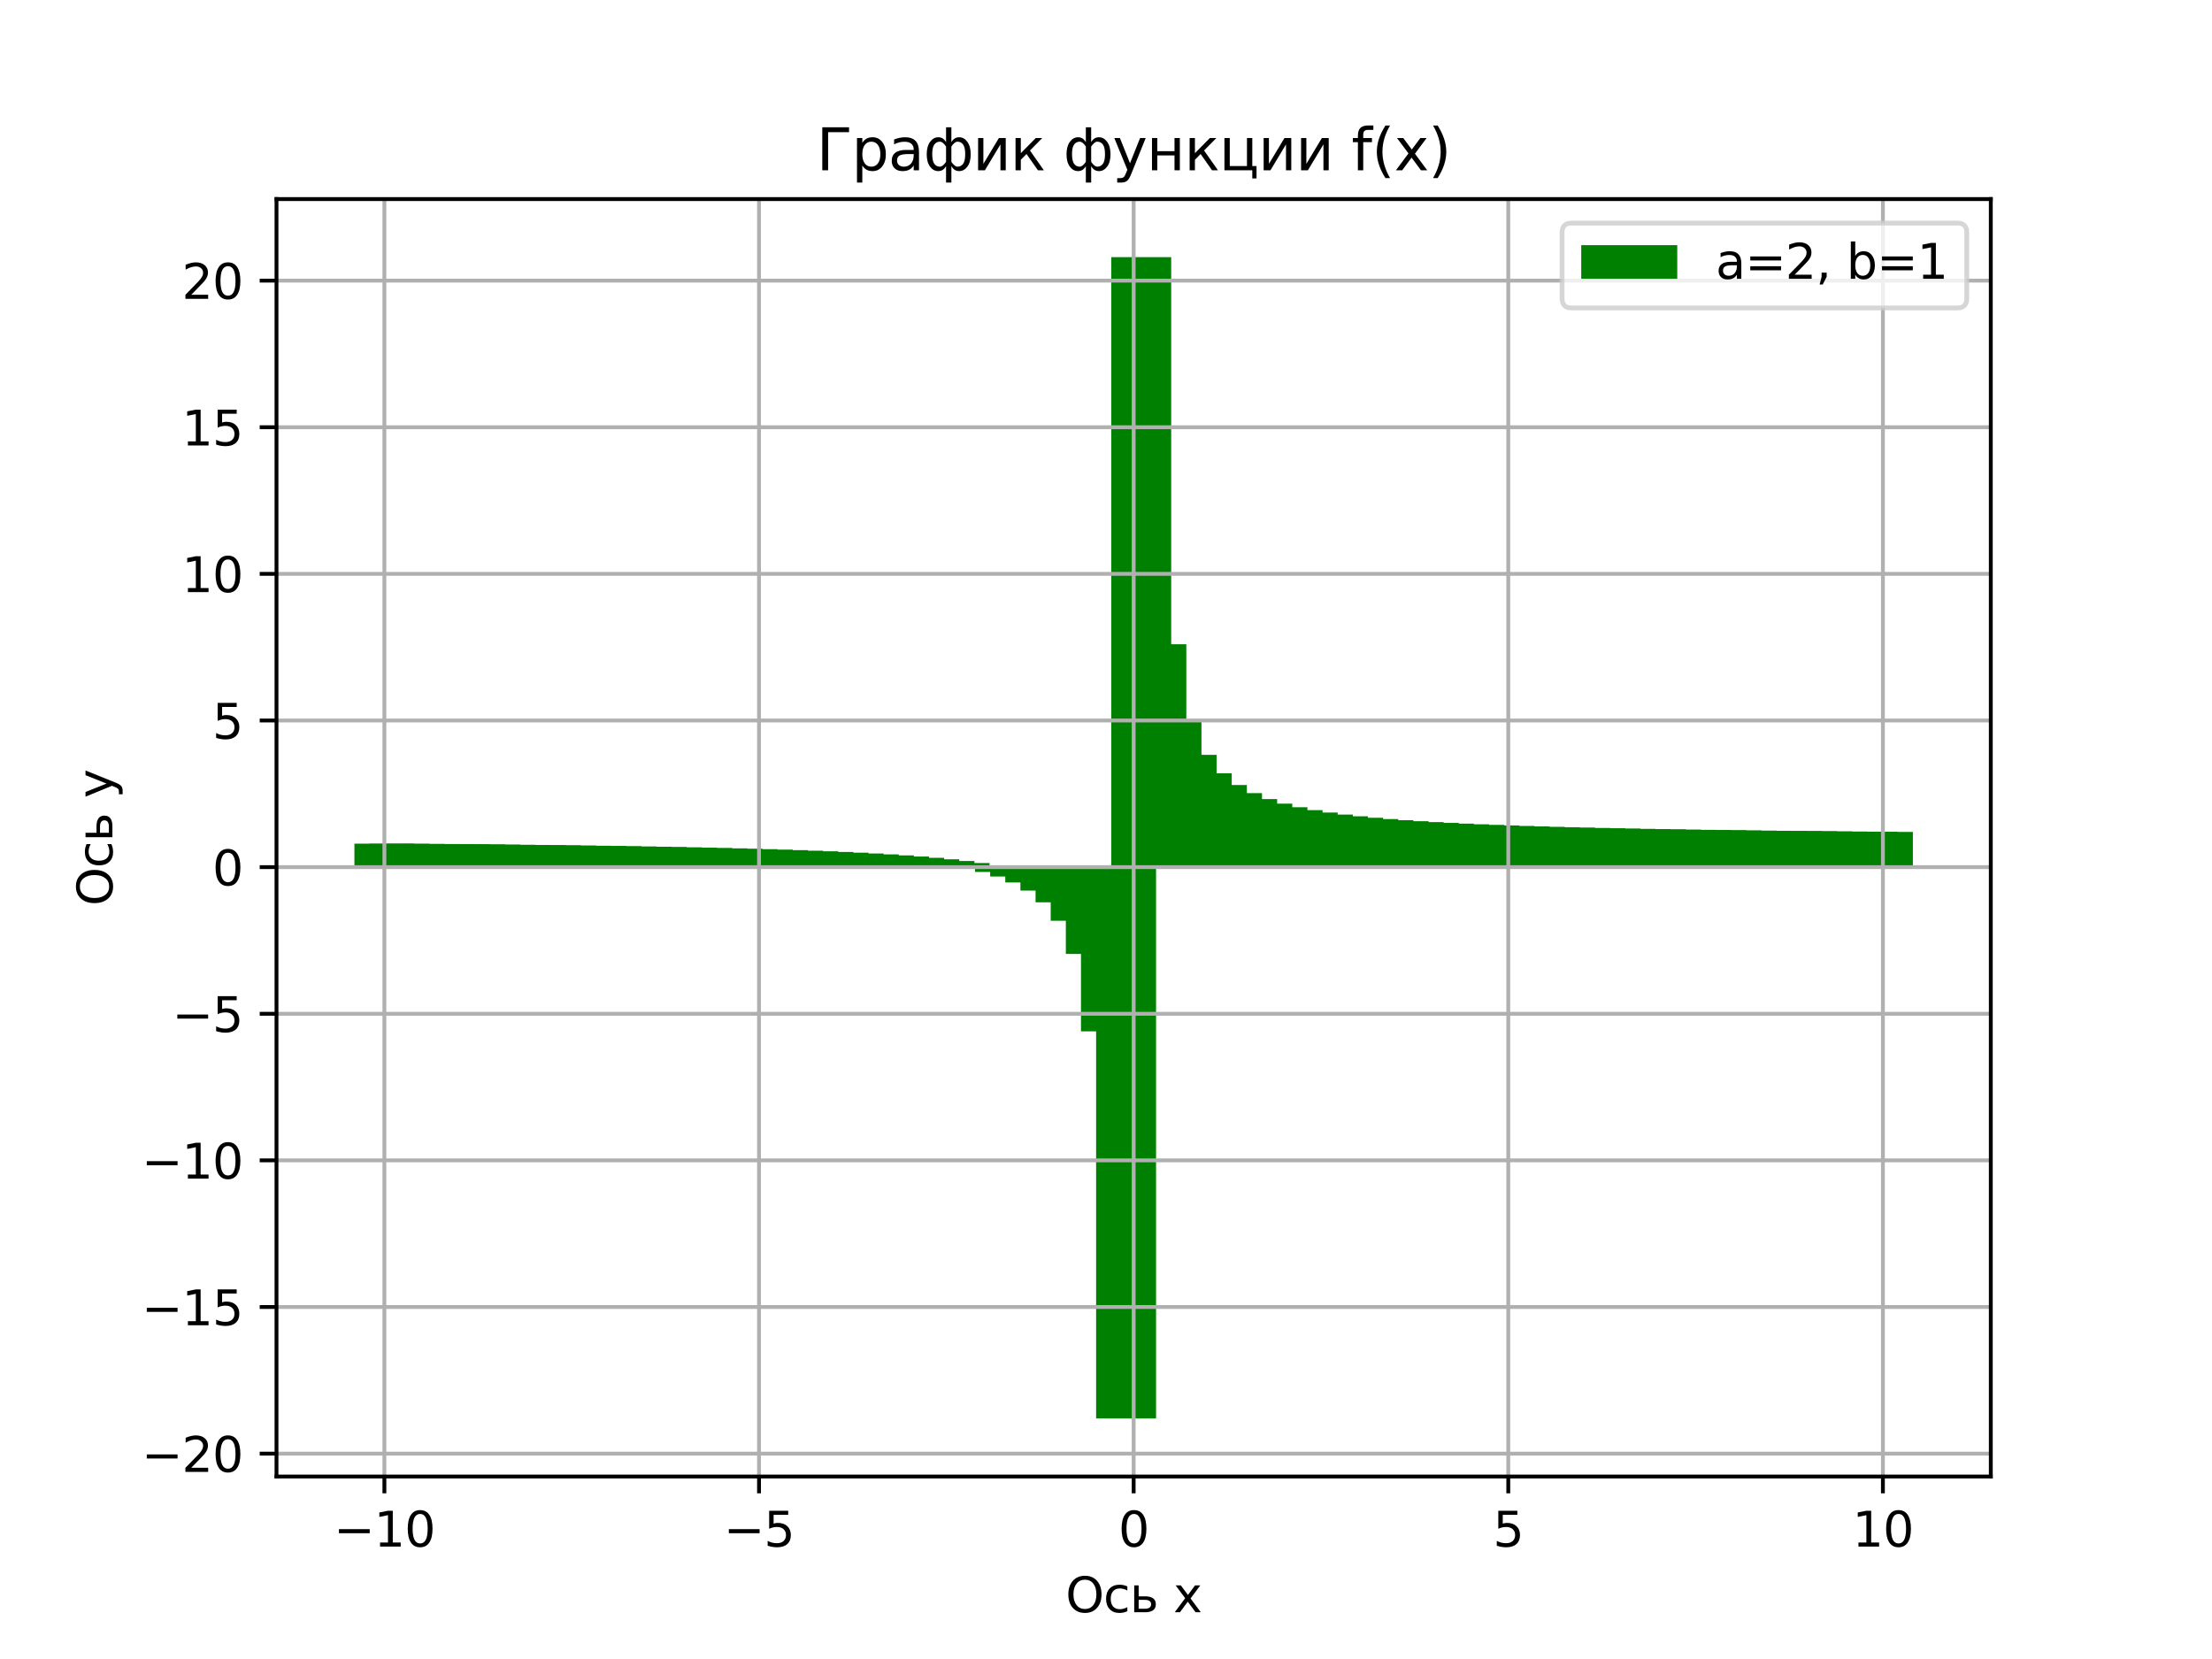 <?xml version="1.0" encoding="utf-8" standalone="no"?>
<!DOCTYPE svg PUBLIC "-//W3C//DTD SVG 1.1//EN"
  "http://www.w3.org/Graphics/SVG/1.1/DTD/svg11.dtd">
<svg xmlns:xlink="http://www.w3.org/1999/xlink" width="460.8pt" height="345.6pt" viewBox="0 0 460.8 345.6" xmlns="http://www.w3.org/2000/svg" version="1.1">
 <defs>
  <style type="text/css">*{stroke-linejoin: round; stroke-linecap: butt}</style>
 </defs>
 <g id="figure_1">
  <g id="patch_1">
   <path d="M 0 345.6 
L 460.8 345.6 
L 460.8 0 
L 0 0 
z
" style="fill: #ffffff"/>
  </g>
  <g id="axes_1">
   <g id="patch_2">
    <path d="M 57.6 307.584 
L 414.72 307.584 
L 414.72 41.472 
L 57.6 41.472 
z
" style="fill: #ffffff"/>
   </g>
   <g id="patch_3">
    <path d="M 73.833 180.637 
L 86.319 180.637 
L 86.319 175.75 
L 73.833 175.75 
z
" clip-path="url(#p9de18965fd)" style="fill: #008000"/>
   </g>
   <g id="patch_4">
    <path d="M 76.986 180.637 
L 89.473 180.637 
L 89.473 175.775 
L 76.986 175.775 
z
" clip-path="url(#p9de18965fd)" style="fill: #008000"/>
   </g>
   <g id="patch_5">
    <path d="M 80.139 180.637 
L 92.626 180.637 
L 92.626 175.801 
L 80.139 175.801 
z
" clip-path="url(#p9de18965fd)" style="fill: #008000"/>
   </g>
   <g id="patch_6">
    <path d="M 83.292 180.637 
L 95.779 180.637 
L 95.779 175.829 
L 83.292 175.829 
z
" clip-path="url(#p9de18965fd)" style="fill: #008000"/>
   </g>
   <g id="patch_7">
    <path d="M 86.446 180.637 
L 98.932 180.637 
L 98.932 175.857 
L 86.446 175.857 
z
" clip-path="url(#p9de18965fd)" style="fill: #008000"/>
   </g>
   <g id="patch_8">
    <path d="M 89.599 180.637 
L 102.085 180.637 
L 102.085 175.887 
L 89.599 175.887 
z
" clip-path="url(#p9de18965fd)" style="fill: #008000"/>
   </g>
   <g id="patch_9">
    <path d="M 92.752 180.637 
L 105.239 180.637 
L 105.239 175.918 
L 92.752 175.918 
z
" clip-path="url(#p9de18965fd)" style="fill: #008000"/>
   </g>
   <g id="patch_10">
    <path d="M 95.905 180.637 
L 108.392 180.637 
L 108.392 175.951 
L 95.905 175.951 
z
" clip-path="url(#p9de18965fd)" style="fill: #008000"/>
   </g>
   <g id="patch_11">
    <path d="M 99.058 180.637 
L 111.545 180.637 
L 111.545 175.985 
L 99.058 175.985 
z
" clip-path="url(#p9de18965fd)" style="fill: #008000"/>
   </g>
   <g id="patch_12">
    <path d="M 102.212 180.637 
L 114.698 180.637 
L 114.698 176.021 
L 102.212 176.021 
z
" clip-path="url(#p9de18965fd)" style="fill: #008000"/>
   </g>
   <g id="patch_13">
    <path d="M 105.365 180.637 
L 117.852 180.637 
L 117.852 176.059 
L 105.365 176.059 
z
" clip-path="url(#p9de18965fd)" style="fill: #008000"/>
   </g>
   <g id="patch_14">
    <path d="M 108.518 180.637 
L 121.005 180.637 
L 121.005 176.099 
L 108.518 176.099 
z
" clip-path="url(#p9de18965fd)" style="fill: #008000"/>
   </g>
   <g id="patch_15">
    <path d="M 111.671 180.637 
L 124.158 180.637 
L 124.158 176.141 
L 111.671 176.141 
z
" clip-path="url(#p9de18965fd)" style="fill: #008000"/>
   </g>
   <g id="patch_16">
    <path d="M 114.824 180.637 
L 127.311 180.637 
L 127.311 176.185 
L 114.824 176.185 
z
" clip-path="url(#p9de18965fd)" style="fill: #008000"/>
   </g>
   <g id="patch_17">
    <path d="M 117.978 180.637 
L 130.464 180.637 
L 130.464 176.232 
L 117.978 176.232 
z
" clip-path="url(#p9de18965fd)" style="fill: #008000"/>
   </g>
   <g id="patch_18">
    <path d="M 121.131 180.637 
L 133.618 180.637 
L 133.618 176.281 
L 121.131 176.281 
z
" clip-path="url(#p9de18965fd)" style="fill: #008000"/>
   </g>
   <g id="patch_19">
    <path d="M 124.284 180.637 
L 136.771 180.637 
L 136.771 176.333 
L 124.284 176.333 
z
" clip-path="url(#p9de18965fd)" style="fill: #008000"/>
   </g>
   <g id="patch_20">
    <path d="M 127.437 180.637 
L 139.924 180.637 
L 139.924 176.389 
L 127.437 176.389 
z
" clip-path="url(#p9de18965fd)" style="fill: #008000"/>
   </g>
   <g id="patch_21">
    <path d="M 130.591 180.637 
L 143.077 180.637 
L 143.077 176.448 
L 130.591 176.448 
z
" clip-path="url(#p9de18965fd)" style="fill: #008000"/>
   </g>
   <g id="patch_22">
    <path d="M 133.744 180.637 
L 146.23 180.637 
L 146.23 176.511 
L 133.744 176.511 
z
" clip-path="url(#p9de18965fd)" style="fill: #008000"/>
   </g>
   <g id="patch_23">
    <path d="M 136.897 180.637 
L 149.384 180.637 
L 149.384 176.578 
L 136.897 176.578 
z
" clip-path="url(#p9de18965fd)" style="fill: #008000"/>
   </g>
   <g id="patch_24">
    <path d="M 140.05 180.637 
L 152.537 180.637 
L 152.537 176.65 
L 140.05 176.65 
z
" clip-path="url(#p9de18965fd)" style="fill: #008000"/>
   </g>
   <g id="patch_25">
    <path d="M 143.203 180.637 
L 155.69 180.637 
L 155.69 176.727 
L 143.203 176.727 
z
" clip-path="url(#p9de18965fd)" style="fill: #008000"/>
   </g>
   <g id="patch_26">
    <path d="M 146.357 180.637 
L 158.843 180.637 
L 158.843 176.81 
L 146.357 176.81 
z
" clip-path="url(#p9de18965fd)" style="fill: #008000"/>
   </g>
   <g id="patch_27">
    <path d="M 149.51 180.637 
L 161.996 180.637 
L 161.996 176.9 
L 149.51 176.9 
z
" clip-path="url(#p9de18965fd)" style="fill: #008000"/>
   </g>
   <g id="patch_28">
    <path d="M 152.663 180.637 
L 165.15 180.637 
L 165.15 176.997 
L 152.663 176.997 
z
" clip-path="url(#p9de18965fd)" style="fill: #008000"/>
   </g>
   <g id="patch_29">
    <path d="M 155.816 180.637 
L 168.303 180.637 
L 168.303 177.102 
L 155.816 177.102 
z
" clip-path="url(#p9de18965fd)" style="fill: #008000"/>
   </g>
   <g id="patch_30">
    <path d="M 158.969 180.637 
L 171.456 180.637 
L 171.456 177.216 
L 158.969 177.216 
z
" clip-path="url(#p9de18965fd)" style="fill: #008000"/>
   </g>
   <g id="patch_31">
    <path d="M 162.123 180.637 
L 174.609 180.637 
L 174.609 177.341 
L 162.123 177.341 
z
" clip-path="url(#p9de18965fd)" style="fill: #008000"/>
   </g>
   <g id="patch_32">
    <path d="M 165.276 180.637 
L 177.763 180.637 
L 177.763 177.478 
L 165.276 177.478 
z
" clip-path="url(#p9de18965fd)" style="fill: #008000"/>
   </g>
   <g id="patch_33">
    <path d="M 168.429 180.637 
L 180.916 180.637 
L 180.916 177.63 
L 168.429 177.63 
z
" clip-path="url(#p9de18965fd)" style="fill: #008000"/>
   </g>
   <g id="patch_34">
    <path d="M 171.582 180.637 
L 184.069 180.637 
L 184.069 177.797 
L 171.582 177.797 
z
" clip-path="url(#p9de18965fd)" style="fill: #008000"/>
   </g>
   <g id="patch_35">
    <path d="M 174.735 180.637 
L 187.222 180.637 
L 187.222 177.984 
L 174.735 177.984 
z
" clip-path="url(#p9de18965fd)" style="fill: #008000"/>
   </g>
   <g id="patch_36">
    <path d="M 177.889 180.637 
L 190.375 180.637 
L 190.375 178.193 
L 177.889 178.193 
z
" clip-path="url(#p9de18965fd)" style="fill: #008000"/>
   </g>
   <g id="patch_37">
    <path d="M 181.042 180.637 
L 193.529 180.637 
L 193.529 178.43 
L 181.042 178.43 
z
" clip-path="url(#p9de18965fd)" style="fill: #008000"/>
   </g>
   <g id="patch_38">
    <path d="M 184.195 180.637 
L 196.682 180.637 
L 196.682 178.699 
L 184.195 178.699 
z
" clip-path="url(#p9de18965fd)" style="fill: #008000"/>
   </g>
   <g id="patch_39">
    <path d="M 187.348 180.637 
L 199.835 180.637 
L 199.835 179.008 
L 187.348 179.008 
z
" clip-path="url(#p9de18965fd)" style="fill: #008000"/>
   </g>
   <g id="patch_40">
    <path d="M 190.502 180.637 
L 202.988 180.637 
L 202.988 179.366 
L 190.502 179.366 
z
" clip-path="url(#p9de18965fd)" style="fill: #008000"/>
   </g>
   <g id="patch_41">
    <path d="M 193.655 180.637 
L 206.141 180.637 
L 206.141 179.787 
L 193.655 179.787 
z
" clip-path="url(#p9de18965fd)" style="fill: #008000"/>
   </g>
   <g id="patch_42">
    <path d="M 196.808 180.637 
L 209.295 180.637 
L 209.295 180.288 
L 196.808 180.288 
z
" clip-path="url(#p9de18965fd)" style="fill: #008000"/>
   </g>
   <g id="patch_43">
    <path d="M 199.961 180.637 
L 212.448 180.637 
L 212.448 180.894 
L 199.961 180.894 
z
" clip-path="url(#p9de18965fd)" style="fill: #008000"/>
   </g>
   <g id="patch_44">
    <path d="M 203.114 180.637 
L 215.601 180.637 
L 215.601 181.643 
L 203.114 181.643 
z
" clip-path="url(#p9de18965fd)" style="fill: #008000"/>
   </g>
   <g id="patch_45">
    <path d="M 206.268 180.637 
L 218.754 180.637 
L 218.754 182.592 
L 206.268 182.592 
z
" clip-path="url(#p9de18965fd)" style="fill: #008000"/>
   </g>
   <g id="patch_46">
    <path d="M 209.421 180.637 
L 221.907 180.637 
L 221.907 183.833 
L 209.421 183.833 
z
" clip-path="url(#p9de18965fd)" style="fill: #008000"/>
   </g>
   <g id="patch_47">
    <path d="M 212.574 180.637 
L 225.061 180.637 
L 225.061 185.524 
L 212.574 185.524 
z
" clip-path="url(#p9de18965fd)" style="fill: #008000"/>
   </g>
   <g id="patch_48">
    <path d="M 215.727 180.637 
L 228.214 180.637 
L 228.214 187.968 
L 215.727 187.968 
z
" clip-path="url(#p9de18965fd)" style="fill: #008000"/>
   </g>
   <g id="patch_49">
    <path d="M 218.88 180.637 
L 231.367 180.637 
L 231.367 191.808 
L 218.88 191.808 
z
" clip-path="url(#p9de18965fd)" style="fill: #008000"/>
   </g>
   <g id="patch_50">
    <path d="M 222.034 180.637 
L 234.52 180.637 
L 234.52 198.72 
L 222.034 198.72 
z
" clip-path="url(#p9de18965fd)" style="fill: #008000"/>
   </g>
   <g id="patch_51">
    <path d="M 225.187 180.637 
L 237.674 180.637 
L 237.674 214.848 
L 225.187 214.848 
z
" clip-path="url(#p9de18965fd)" style="fill: #008000"/>
   </g>
   <g id="patch_52">
    <path d="M 228.34 180.637 
L 240.827 180.637 
L 240.827 295.488 
L 228.34 295.488 
z
" clip-path="url(#p9de18965fd)" style="fill: #008000"/>
   </g>
   <g id="patch_53">
    <path d="M 231.493 180.637 
L 243.98 180.637 
L 243.98 53.568 
L 231.493 53.568 
z
" clip-path="url(#p9de18965fd)" style="fill: #008000"/>
   </g>
   <g id="patch_54">
    <path d="M 234.646 180.637 
L 247.133 180.637 
L 247.133 134.208 
L 234.646 134.208 
z
" clip-path="url(#p9de18965fd)" style="fill: #008000"/>
   </g>
   <g id="patch_55">
    <path d="M 237.8 180.637 
L 250.286 180.637 
L 250.286 150.336 
L 237.8 150.336 
z
" clip-path="url(#p9de18965fd)" style="fill: #008000"/>
   </g>
   <g id="patch_56">
    <path d="M 240.953 180.637 
L 253.44 180.637 
L 253.44 157.248 
L 240.953 157.248 
z
" clip-path="url(#p9de18965fd)" style="fill: #008000"/>
   </g>
   <g id="patch_57">
    <path d="M 244.106 180.637 
L 256.593 180.637 
L 256.593 161.088 
L 244.106 161.088 
z
" clip-path="url(#p9de18965fd)" style="fill: #008000"/>
   </g>
   <g id="patch_58">
    <path d="M 247.259 180.637 
L 259.746 180.637 
L 259.746 163.532 
L 247.259 163.532 
z
" clip-path="url(#p9de18965fd)" style="fill: #008000"/>
   </g>
   <g id="patch_59">
    <path d="M 250.413 180.637 
L 262.899 180.637 
L 262.899 165.223 
L 250.413 165.223 
z
" clip-path="url(#p9de18965fd)" style="fill: #008000"/>
   </g>
   <g id="patch_60">
    <path d="M 253.566 180.637 
L 266.052 180.637 
L 266.052 166.464 
L 253.566 166.464 
z
" clip-path="url(#p9de18965fd)" style="fill: #008000"/>
   </g>
   <g id="patch_61">
    <path d="M 256.719 180.637 
L 269.206 180.637 
L 269.206 167.413 
L 256.719 167.413 
z
" clip-path="url(#p9de18965fd)" style="fill: #008000"/>
   </g>
   <g id="patch_62">
    <path d="M 259.872 180.637 
L 272.359 180.637 
L 272.359 168.162 
L 259.872 168.162 
z
" clip-path="url(#p9de18965fd)" style="fill: #008000"/>
   </g>
   <g id="patch_63">
    <path d="M 263.025 180.637 
L 275.512 180.637 
L 275.512 168.768 
L 263.025 168.768 
z
" clip-path="url(#p9de18965fd)" style="fill: #008000"/>
   </g>
   <g id="patch_64">
    <path d="M 266.179 180.637 
L 278.665 180.637 
L 278.665 169.269 
L 266.179 169.269 
z
" clip-path="url(#p9de18965fd)" style="fill: #008000"/>
   </g>
   <g id="patch_65">
    <path d="M 269.332 180.637 
L 281.818 180.637 
L 281.818 169.69 
L 269.332 169.69 
z
" clip-path="url(#p9de18965fd)" style="fill: #008000"/>
   </g>
   <g id="patch_66">
    <path d="M 272.485 180.637 
L 284.972 180.637 
L 284.972 170.048 
L 272.485 170.048 
z
" clip-path="url(#p9de18965fd)" style="fill: #008000"/>
   </g>
   <g id="patch_67">
    <path d="M 275.638 180.637 
L 288.125 180.637 
L 288.125 170.357 
L 275.638 170.357 
z
" clip-path="url(#p9de18965fd)" style="fill: #008000"/>
   </g>
   <g id="patch_68">
    <path d="M 278.791 180.637 
L 291.278 180.637 
L 291.278 170.626 
L 278.791 170.626 
z
" clip-path="url(#p9de18965fd)" style="fill: #008000"/>
   </g>
   <g id="patch_69">
    <path d="M 281.945 180.637 
L 294.431 180.637 
L 294.431 170.863 
L 281.945 170.863 
z
" clip-path="url(#p9de18965fd)" style="fill: #008000"/>
   </g>
   <g id="patch_70">
    <path d="M 285.098 180.637 
L 297.585 180.637 
L 297.585 171.072 
L 285.098 171.072 
z
" clip-path="url(#p9de18965fd)" style="fill: #008000"/>
   </g>
   <g id="patch_71">
    <path d="M 288.251 180.637 
L 300.738 180.637 
L 300.738 171.259 
L 288.251 171.259 
z
" clip-path="url(#p9de18965fd)" style="fill: #008000"/>
   </g>
   <g id="patch_72">
    <path d="M 291.404 180.637 
L 303.891 180.637 
L 303.891 171.426 
L 291.404 171.426 
z
" clip-path="url(#p9de18965fd)" style="fill: #008000"/>
   </g>
   <g id="patch_73">
    <path d="M 294.557 180.637 
L 307.044 180.637 
L 307.044 171.578 
L 294.557 171.578 
z
" clip-path="url(#p9de18965fd)" style="fill: #008000"/>
   </g>
   <g id="patch_74">
    <path d="M 297.711 180.637 
L 310.197 180.637 
L 310.197 171.715 
L 297.711 171.715 
z
" clip-path="url(#p9de18965fd)" style="fill: #008000"/>
   </g>
   <g id="patch_75">
    <path d="M 300.864 180.637 
L 313.351 180.637 
L 313.351 171.84 
L 300.864 171.84 
z
" clip-path="url(#p9de18965fd)" style="fill: #008000"/>
   </g>
   <g id="patch_76">
    <path d="M 304.017 180.637 
L 316.504 180.637 
L 316.504 171.954 
L 304.017 171.954 
z
" clip-path="url(#p9de18965fd)" style="fill: #008000"/>
   </g>
   <g id="patch_77">
    <path d="M 307.17 180.637 
L 319.657 180.637 
L 319.657 172.059 
L 307.17 172.059 
z
" clip-path="url(#p9de18965fd)" style="fill: #008000"/>
   </g>
   <g id="patch_78">
    <path d="M 310.324 180.637 
L 322.81 180.637 
L 322.81 172.156 
L 310.324 172.156 
z
" clip-path="url(#p9de18965fd)" style="fill: #008000"/>
   </g>
   <g id="patch_79">
    <path d="M 313.477 180.637 
L 325.963 180.637 
L 325.963 172.246 
L 313.477 172.246 
z
" clip-path="url(#p9de18965fd)" style="fill: #008000"/>
   </g>
   <g id="patch_80">
    <path d="M 316.63 180.637 
L 329.117 180.637 
L 329.117 172.329 
L 316.63 172.329 
z
" clip-path="url(#p9de18965fd)" style="fill: #008000"/>
   </g>
   <g id="patch_81">
    <path d="M 319.783 180.637 
L 332.27 180.637 
L 332.27 172.406 
L 319.783 172.406 
z
" clip-path="url(#p9de18965fd)" style="fill: #008000"/>
   </g>
   <g id="patch_82">
    <path d="M 322.936 180.637 
L 335.423 180.637 
L 335.423 172.478 
L 322.936 172.478 
z
" clip-path="url(#p9de18965fd)" style="fill: #008000"/>
   </g>
   <g id="patch_83">
    <path d="M 326.09 180.637 
L 338.576 180.637 
L 338.576 172.545 
L 326.09 172.545 
z
" clip-path="url(#p9de18965fd)" style="fill: #008000"/>
   </g>
   <g id="patch_84">
    <path d="M 329.243 180.637 
L 341.729 180.637 
L 341.729 172.608 
L 329.243 172.608 
z
" clip-path="url(#p9de18965fd)" style="fill: #008000"/>
   </g>
   <g id="patch_85">
    <path d="M 332.396 180.637 
L 344.883 180.637 
L 344.883 172.667 
L 332.396 172.667 
z
" clip-path="url(#p9de18965fd)" style="fill: #008000"/>
   </g>
   <g id="patch_86">
    <path d="M 335.549 180.637 
L 348.036 180.637 
L 348.036 172.723 
L 335.549 172.723 
z
" clip-path="url(#p9de18965fd)" style="fill: #008000"/>
   </g>
   <g id="patch_87">
    <path d="M 338.702 180.637 
L 351.189 180.637 
L 351.189 172.775 
L 338.702 172.775 
z
" clip-path="url(#p9de18965fd)" style="fill: #008000"/>
   </g>
   <g id="patch_88">
    <path d="M 341.856 180.637 
L 354.342 180.637 
L 354.342 172.824 
L 341.856 172.824 
z
" clip-path="url(#p9de18965fd)" style="fill: #008000"/>
   </g>
   <g id="patch_89">
    <path d="M 345.009 180.637 
L 357.496 180.637 
L 357.496 172.871 
L 345.009 172.871 
z
" clip-path="url(#p9de18965fd)" style="fill: #008000"/>
   </g>
   <g id="patch_90">
    <path d="M 348.162 180.637 
L 360.649 180.637 
L 360.649 172.915 
L 348.162 172.915 
z
" clip-path="url(#p9de18965fd)" style="fill: #008000"/>
   </g>
   <g id="patch_91">
    <path d="M 351.315 180.637 
L 363.802 180.637 
L 363.802 172.957 
L 351.315 172.957 
z
" clip-path="url(#p9de18965fd)" style="fill: #008000"/>
   </g>
   <g id="patch_92">
    <path d="M 354.468 180.637 
L 366.955 180.637 
L 366.955 172.997 
L 354.468 172.997 
z
" clip-path="url(#p9de18965fd)" style="fill: #008000"/>
   </g>
   <g id="patch_93">
    <path d="M 357.622 180.637 
L 370.108 180.637 
L 370.108 173.035 
L 357.622 173.035 
z
" clip-path="url(#p9de18965fd)" style="fill: #008000"/>
   </g>
   <g id="patch_94">
    <path d="M 360.775 180.637 
L 373.262 180.637 
L 373.262 173.071 
L 360.775 173.071 
z
" clip-path="url(#p9de18965fd)" style="fill: #008000"/>
   </g>
   <g id="patch_95">
    <path d="M 363.928 180.637 
L 376.415 180.637 
L 376.415 173.105 
L 363.928 173.105 
z
" clip-path="url(#p9de18965fd)" style="fill: #008000"/>
   </g>
   <g id="patch_96">
    <path d="M 367.081 180.637 
L 379.568 180.637 
L 379.568 173.138 
L 367.081 173.138 
z
" clip-path="url(#p9de18965fd)" style="fill: #008000"/>
   </g>
   <g id="patch_97">
    <path d="M 370.235 180.637 
L 382.721 180.637 
L 382.721 173.169 
L 370.235 173.169 
z
" clip-path="url(#p9de18965fd)" style="fill: #008000"/>
   </g>
   <g id="patch_98">
    <path d="M 373.388 180.637 
L 385.874 180.637 
L 385.874 173.199 
L 373.388 173.199 
z
" clip-path="url(#p9de18965fd)" style="fill: #008000"/>
   </g>
   <g id="patch_99">
    <path d="M 376.541 180.637 
L 389.028 180.637 
L 389.028 173.227 
L 376.541 173.227 
z
" clip-path="url(#p9de18965fd)" style="fill: #008000"/>
   </g>
   <g id="patch_100">
    <path d="M 379.694 180.637 
L 392.181 180.637 
L 392.181 173.255 
L 379.694 173.255 
z
" clip-path="url(#p9de18965fd)" style="fill: #008000"/>
   </g>
   <g id="patch_101">
    <path d="M 382.847 180.637 
L 395.334 180.637 
L 395.334 173.281 
L 382.847 173.281 
z
" clip-path="url(#p9de18965fd)" style="fill: #008000"/>
   </g>
   <g id="patch_102">
    <path d="M 386.001 180.637 
L 398.487 180.637 
L 398.487 173.306 
L 386.001 173.306 
z
" clip-path="url(#p9de18965fd)" style="fill: #008000"/>
   </g>
   <g id="matplotlib.axis_1">
    <g id="xtick_1">
     <g id="line2d_1">
      <path d="M 80.076 307.584 
L 80.076 41.472 
" clip-path="url(#p9de18965fd)" style="fill: none; stroke: #b0b0b0; stroke-width: 0.8; stroke-linecap: square"/>
     </g>
     <g id="line2d_2">
      <defs>
       <path id="mbdaf0a5ff8" d="M 0 0 
L 0 3.5 
" style="stroke: #000000; stroke-width: 0.8"/>
      </defs>
      <g>
       <use xlink:href="#mbdaf0a5ff8" x="80.076" y="307.584" style="stroke: #000000; stroke-width: 0.8"/>
      </g>
     </g>
     <g id="text_1">
      <!-- −10 -->
      <g transform="translate(69.524 322.182) scale(0.1 -0.1)">
       <defs>
        <path id="DejaVuSans-2212" d="M 678 2272 
L 4684 2272 
L 4684 1741 
L 678 1741 
L 678 2272 
z
" transform="scale(0.016)"/>
        <path id="DejaVuSans-31" d="M 794 531 
L 1825 531 
L 1825 4091 
L 703 3866 
L 703 4441 
L 1819 4666 
L 2450 4666 
L 2450 531 
L 3481 531 
L 3481 0 
L 794 0 
L 794 531 
z
" transform="scale(0.016)"/>
        <path id="DejaVuSans-30" d="M 2034 4250 
Q 1547 4250 1301 3770 
Q 1056 3291 1056 2328 
Q 1056 1369 1301 889 
Q 1547 409 2034 409 
Q 2525 409 2770 889 
Q 3016 1369 3016 2328 
Q 3016 3291 2770 3770 
Q 2525 4250 2034 4250 
z
M 2034 4750 
Q 2819 4750 3233 4129 
Q 3647 3509 3647 2328 
Q 3647 1150 3233 529 
Q 2819 -91 2034 -91 
Q 1250 -91 836 529 
Q 422 1150 422 2328 
Q 422 3509 836 4129 
Q 1250 4750 2034 4750 
z
" transform="scale(0.016)"/>
       </defs>
       <use xlink:href="#DejaVuSans-2212"/>
       <use xlink:href="#DejaVuSans-31" x="83.789"/>
       <use xlink:href="#DejaVuSans-30" x="147.412"/>
      </g>
     </g>
    </g>
    <g id="xtick_2">
     <g id="line2d_3">
      <path d="M 158.118 307.584 
L 158.118 41.472 
" clip-path="url(#p9de18965fd)" style="fill: none; stroke: #b0b0b0; stroke-width: 0.8; stroke-linecap: square"/>
     </g>
     <g id="line2d_4">
      <g>
       <use xlink:href="#mbdaf0a5ff8" x="158.118" y="307.584" style="stroke: #000000; stroke-width: 0.8"/>
      </g>
     </g>
     <g id="text_2">
      <!-- −5 -->
      <g transform="translate(150.747 322.182) scale(0.1 -0.1)">
       <defs>
        <path id="DejaVuSans-35" d="M 691 4666 
L 3169 4666 
L 3169 4134 
L 1269 4134 
L 1269 2991 
Q 1406 3038 1543 3061 
Q 1681 3084 1819 3084 
Q 2600 3084 3056 2656 
Q 3513 2228 3513 1497 
Q 3513 744 3044 326 
Q 2575 -91 1722 -91 
Q 1428 -91 1123 -41 
Q 819 9 494 109 
L 494 744 
Q 775 591 1075 516 
Q 1375 441 1709 441 
Q 2250 441 2565 725 
Q 2881 1009 2881 1497 
Q 2881 1984 2565 2268 
Q 2250 2553 1709 2553 
Q 1456 2553 1204 2497 
Q 953 2441 691 2322 
L 691 4666 
z
" transform="scale(0.016)"/>
       </defs>
       <use xlink:href="#DejaVuSans-2212"/>
       <use xlink:href="#DejaVuSans-35" x="83.789"/>
      </g>
     </g>
    </g>
    <g id="xtick_3">
     <g id="line2d_5">
      <path d="M 236.16 307.584 
L 236.16 41.472 
" clip-path="url(#p9de18965fd)" style="fill: none; stroke: #b0b0b0; stroke-width: 0.8; stroke-linecap: square"/>
     </g>
     <g id="line2d_6">
      <g>
       <use xlink:href="#mbdaf0a5ff8" x="236.16" y="307.584" style="stroke: #000000; stroke-width: 0.8"/>
      </g>
     </g>
     <g id="text_3">
      <!-- 0 -->
      <g transform="translate(232.979 322.182) scale(0.1 -0.1)">
       <use xlink:href="#DejaVuSans-30"/>
      </g>
     </g>
    </g>
    <g id="xtick_4">
     <g id="line2d_7">
      <path d="M 314.202 307.584 
L 314.202 41.472 
" clip-path="url(#p9de18965fd)" style="fill: none; stroke: #b0b0b0; stroke-width: 0.8; stroke-linecap: square"/>
     </g>
     <g id="line2d_8">
      <g>
       <use xlink:href="#mbdaf0a5ff8" x="314.202" y="307.584" style="stroke: #000000; stroke-width: 0.8"/>
      </g>
     </g>
     <g id="text_4">
      <!-- 5 -->
      <g transform="translate(311.021 322.182) scale(0.1 -0.1)">
       <use xlink:href="#DejaVuSans-35"/>
      </g>
     </g>
    </g>
    <g id="xtick_5">
     <g id="line2d_9">
      <path d="M 392.244 307.584 
L 392.244 41.472 
" clip-path="url(#p9de18965fd)" style="fill: none; stroke: #b0b0b0; stroke-width: 0.8; stroke-linecap: square"/>
     </g>
     <g id="line2d_10">
      <g>
       <use xlink:href="#mbdaf0a5ff8" x="392.244" y="307.584" style="stroke: #000000; stroke-width: 0.8"/>
      </g>
     </g>
     <g id="text_5">
      <!-- 10 -->
      <g transform="translate(385.881 322.182) scale(0.1 -0.1)">
       <use xlink:href="#DejaVuSans-31"/>
       <use xlink:href="#DejaVuSans-30" x="63.623"/>
      </g>
     </g>
    </g>
    <g id="text_6">
     <!-- Ось х -->
     <g transform="translate(221.98 335.861) scale(0.1 -0.1)">
      <defs>
       <path id="DejaVuSans-41e" d="M 2522 4238 
Q 1834 4238 1429 3725 
Q 1025 3213 1025 2328 
Q 1025 1447 1429 934 
Q 1834 422 2522 422 
Q 3209 422 3611 934 
Q 4013 1447 4013 2328 
Q 4013 3213 3611 3725 
Q 3209 4238 2522 4238 
z
M 2522 4750 
Q 3503 4750 4090 4092 
Q 4678 3434 4678 2328 
Q 4678 1225 4090 567 
Q 3503 -91 2522 -91 
Q 1538 -91 948 565 
Q 359 1222 359 2328 
Q 359 3434 948 4092 
Q 1538 4750 2522 4750 
z
" transform="scale(0.016)"/>
       <path id="DejaVuSans-441" d="M 3122 3366 
L 3122 2828 
Q 2878 2963 2633 3030 
Q 2388 3097 2138 3097 
Q 1578 3097 1268 2742 
Q 959 2388 959 1747 
Q 959 1106 1268 751 
Q 1578 397 2138 397 
Q 2388 397 2633 464 
Q 2878 531 3122 666 
L 3122 134 
Q 2881 22 2623 -34 
Q 2366 -91 2075 -91 
Q 1284 -91 818 406 
Q 353 903 353 1747 
Q 353 2603 823 3093 
Q 1294 3584 2113 3584 
Q 2378 3584 2631 3529 
Q 2884 3475 3122 3366 
z
" transform="scale(0.016)"/>
       <path id="DejaVuSans-44c" d="M 2781 1038 
Q 2781 1319 2576 1466 
Q 2372 1613 1978 1613 
L 1159 1613 
L 1159 459 
L 1978 459 
Q 2372 459 2576 607 
Q 2781 756 2781 1038 
z
M 581 3500 
L 1159 3500 
L 1159 2072 
L 2003 2072 
Q 2672 2072 3033 1817 
Q 3394 1563 3394 1038 
Q 3394 513 3033 256 
Q 2672 0 2003 0 
L 581 0 
L 581 3500 
z
" transform="scale(0.016)"/>
       <path id="DejaVuSans-20" transform="scale(0.016)"/>
       <path id="DejaVuSans-445" d="M 3513 3500 
L 2247 1797 
L 3578 0 
L 2900 0 
L 1881 1375 
L 863 0 
L 184 0 
L 1544 1831 
L 300 3500 
L 978 3500 
L 1906 2253 
L 2834 3500 
L 3513 3500 
z
" transform="scale(0.016)"/>
      </defs>
      <use xlink:href="#DejaVuSans-41e"/>
      <use xlink:href="#DejaVuSans-441" x="78.711"/>
      <use xlink:href="#DejaVuSans-44c" x="133.691"/>
      <use xlink:href="#DejaVuSans-20" x="192.627"/>
      <use xlink:href="#DejaVuSans-445" x="224.414"/>
     </g>
    </g>
   </g>
   <g id="matplotlib.axis_2">
    <g id="ytick_1">
     <g id="line2d_11">
      <path d="M 57.6 302.819 
L 414.72 302.819 
" clip-path="url(#p9de18965fd)" style="fill: none; stroke: #b0b0b0; stroke-width: 0.8; stroke-linecap: square"/>
     </g>
     <g id="line2d_12">
      <defs>
       <path id="md3cfd3e1e1" d="M 0 0 
L -3.5 0 
" style="stroke: #000000; stroke-width: 0.8"/>
      </defs>
      <g>
       <use xlink:href="#md3cfd3e1e1" x="57.6" y="302.819" style="stroke: #000000; stroke-width: 0.8"/>
      </g>
     </g>
     <g id="text_7">
      <!-- −20 -->
      <g transform="translate(29.495 306.618) scale(0.1 -0.1)">
       <defs>
        <path id="DejaVuSans-32" d="M 1228 531 
L 3431 531 
L 3431 0 
L 469 0 
L 469 531 
Q 828 903 1448 1529 
Q 2069 2156 2228 2338 
Q 2531 2678 2651 2914 
Q 2772 3150 2772 3378 
Q 2772 3750 2511 3984 
Q 2250 4219 1831 4219 
Q 1534 4219 1204 4116 
Q 875 4013 500 3803 
L 500 4441 
Q 881 4594 1212 4672 
Q 1544 4750 1819 4750 
Q 2544 4750 2975 4387 
Q 3406 4025 3406 3419 
Q 3406 3131 3298 2873 
Q 3191 2616 2906 2266 
Q 2828 2175 2409 1742 
Q 1991 1309 1228 531 
z
" transform="scale(0.016)"/>
       </defs>
       <use xlink:href="#DejaVuSans-2212"/>
       <use xlink:href="#DejaVuSans-32" x="83.789"/>
       <use xlink:href="#DejaVuSans-30" x="147.412"/>
      </g>
     </g>
    </g>
    <g id="ytick_2">
     <g id="line2d_13">
      <path d="M 57.6 272.273 
L 414.72 272.273 
" clip-path="url(#p9de18965fd)" style="fill: none; stroke: #b0b0b0; stroke-width: 0.8; stroke-linecap: square"/>
     </g>
     <g id="line2d_14">
      <g>
       <use xlink:href="#md3cfd3e1e1" x="57.6" y="272.273" style="stroke: #000000; stroke-width: 0.8"/>
      </g>
     </g>
     <g id="text_8">
      <!-- −15 -->
      <g transform="translate(29.495 276.073) scale(0.1 -0.1)">
       <use xlink:href="#DejaVuSans-2212"/>
       <use xlink:href="#DejaVuSans-31" x="83.789"/>
       <use xlink:href="#DejaVuSans-35" x="147.412"/>
      </g>
     </g>
    </g>
    <g id="ytick_3">
     <g id="line2d_15">
      <path d="M 57.6 241.728 
L 414.72 241.728 
" clip-path="url(#p9de18965fd)" style="fill: none; stroke: #b0b0b0; stroke-width: 0.8; stroke-linecap: square"/>
     </g>
     <g id="line2d_16">
      <g>
       <use xlink:href="#md3cfd3e1e1" x="57.6" y="241.728" style="stroke: #000000; stroke-width: 0.8"/>
      </g>
     </g>
     <g id="text_9">
      <!-- −10 -->
      <g transform="translate(29.495 245.527) scale(0.1 -0.1)">
       <use xlink:href="#DejaVuSans-2212"/>
       <use xlink:href="#DejaVuSans-31" x="83.789"/>
       <use xlink:href="#DejaVuSans-30" x="147.412"/>
      </g>
     </g>
    </g>
    <g id="ytick_4">
     <g id="line2d_17">
      <path d="M 57.6 211.183 
L 414.72 211.183 
" clip-path="url(#p9de18965fd)" style="fill: none; stroke: #b0b0b0; stroke-width: 0.8; stroke-linecap: square"/>
     </g>
     <g id="line2d_18">
      <g>
       <use xlink:href="#md3cfd3e1e1" x="57.6" y="211.183" style="stroke: #000000; stroke-width: 0.8"/>
      </g>
     </g>
     <g id="text_10">
      <!-- −5 -->
      <g transform="translate(35.858 214.982) scale(0.1 -0.1)">
       <use xlink:href="#DejaVuSans-2212"/>
       <use xlink:href="#DejaVuSans-35" x="83.789"/>
      </g>
     </g>
    </g>
    <g id="ytick_5">
     <g id="line2d_19">
      <path d="M 57.6 180.637 
L 414.72 180.637 
" clip-path="url(#p9de18965fd)" style="fill: none; stroke: #b0b0b0; stroke-width: 0.8; stroke-linecap: square"/>
     </g>
     <g id="line2d_20">
      <g>
       <use xlink:href="#md3cfd3e1e1" x="57.6" y="180.637" style="stroke: #000000; stroke-width: 0.8"/>
      </g>
     </g>
     <g id="text_11">
      <!-- 0 -->
      <g transform="translate(44.237 184.436) scale(0.1 -0.1)">
       <use xlink:href="#DejaVuSans-30"/>
      </g>
     </g>
    </g>
    <g id="ytick_6">
     <g id="line2d_21">
      <path d="M 57.6 150.092 
L 414.72 150.092 
" clip-path="url(#p9de18965fd)" style="fill: none; stroke: #b0b0b0; stroke-width: 0.8; stroke-linecap: square"/>
     </g>
     <g id="line2d_22">
      <g>
       <use xlink:href="#md3cfd3e1e1" x="57.6" y="150.092" style="stroke: #000000; stroke-width: 0.8"/>
      </g>
     </g>
     <g id="text_12">
      <!-- 5 -->
      <g transform="translate(44.237 153.891) scale(0.1 -0.1)">
       <use xlink:href="#DejaVuSans-35"/>
      </g>
     </g>
    </g>
    <g id="ytick_7">
     <g id="line2d_23">
      <path d="M 57.6 119.546 
L 414.72 119.546 
" clip-path="url(#p9de18965fd)" style="fill: none; stroke: #b0b0b0; stroke-width: 0.8; stroke-linecap: square"/>
     </g>
     <g id="line2d_24">
      <g>
       <use xlink:href="#md3cfd3e1e1" x="57.6" y="119.546" style="stroke: #000000; stroke-width: 0.8"/>
      </g>
     </g>
     <g id="text_13">
      <!-- 10 -->
      <g transform="translate(37.875 123.345) scale(0.1 -0.1)">
       <use xlink:href="#DejaVuSans-31"/>
       <use xlink:href="#DejaVuSans-30" x="63.623"/>
      </g>
     </g>
    </g>
    <g id="ytick_8">
     <g id="line2d_25">
      <path d="M 57.6 89.001 
L 414.72 89.001 
" clip-path="url(#p9de18965fd)" style="fill: none; stroke: #b0b0b0; stroke-width: 0.8; stroke-linecap: square"/>
     </g>
     <g id="line2d_26">
      <g>
       <use xlink:href="#md3cfd3e1e1" x="57.6" y="89.001" style="stroke: #000000; stroke-width: 0.8"/>
      </g>
     </g>
     <g id="text_14">
      <!-- 15 -->
      <g transform="translate(37.875 92.8) scale(0.1 -0.1)">
       <use xlink:href="#DejaVuSans-31"/>
       <use xlink:href="#DejaVuSans-35" x="63.623"/>
      </g>
     </g>
    </g>
    <g id="ytick_9">
     <g id="line2d_27">
      <path d="M 57.6 58.455 
L 414.72 58.455 
" clip-path="url(#p9de18965fd)" style="fill: none; stroke: #b0b0b0; stroke-width: 0.8; stroke-linecap: square"/>
     </g>
     <g id="line2d_28">
      <g>
       <use xlink:href="#md3cfd3e1e1" x="57.6" y="58.455" style="stroke: #000000; stroke-width: 0.8"/>
      </g>
     </g>
     <g id="text_15">
      <!-- 20 -->
      <g transform="translate(37.875 62.254) scale(0.1 -0.1)">
       <use xlink:href="#DejaVuSans-32"/>
       <use xlink:href="#DejaVuSans-30" x="63.623"/>
      </g>
     </g>
    </g>
    <g id="text_16">
     <!-- Ось у -->
     <g transform="translate(23.416 188.708) rotate(-90) scale(0.1 -0.1)">
      <defs>
       <path id="DejaVuSans-443" d="M 2059 -325 
Q 1816 -950 1584 -1140 
Q 1353 -1331 966 -1331 
L 506 -1331 
L 506 -850 
L 844 -850 
Q 1081 -850 1212 -737 
Q 1344 -625 1503 -206 
L 1606 56 
L 191 3500 
L 800 3500 
L 1894 763 
L 2988 3500 
L 3597 3500 
L 2059 -325 
z
" transform="scale(0.016)"/>
      </defs>
      <use xlink:href="#DejaVuSans-41e"/>
      <use xlink:href="#DejaVuSans-441" x="78.711"/>
      <use xlink:href="#DejaVuSans-44c" x="133.691"/>
      <use xlink:href="#DejaVuSans-20" x="192.627"/>
      <use xlink:href="#DejaVuSans-443" x="224.414"/>
     </g>
    </g>
   </g>
   <g id="patch_103">
    <path d="M 57.6 307.584 
L 57.6 41.472 
" style="fill: none; stroke: #000000; stroke-width: 0.8; stroke-linejoin: miter; stroke-linecap: square"/>
   </g>
   <g id="patch_104">
    <path d="M 414.72 307.584 
L 414.72 41.472 
" style="fill: none; stroke: #000000; stroke-width: 0.8; stroke-linejoin: miter; stroke-linecap: square"/>
   </g>
   <g id="patch_105">
    <path d="M 57.6 307.584 
L 414.72 307.584 
" style="fill: none; stroke: #000000; stroke-width: 0.8; stroke-linejoin: miter; stroke-linecap: square"/>
   </g>
   <g id="patch_106">
    <path d="M 57.6 41.472 
L 414.72 41.472 
" style="fill: none; stroke: #000000; stroke-width: 0.8; stroke-linejoin: miter; stroke-linecap: square"/>
   </g>
   <g id="text_17">
    <!-- График функции f(x) -->
    <g transform="translate(170.093 35.472) scale(0.12 -0.12)">
     <defs>
      <path id="DejaVuSans-413" d="M 628 0 
L 628 4666 
L 3531 4666 
L 3531 4134 
L 1259 4134 
L 1259 0 
L 628 0 
z
" transform="scale(0.016)"/>
      <path id="DejaVuSans-440" d="M 1159 525 
L 1159 -1331 
L 581 -1331 
L 581 3500 
L 1159 3500 
L 1159 2969 
Q 1341 3281 1617 3432 
Q 1894 3584 2278 3584 
Q 2916 3584 3314 3078 
Q 3713 2572 3713 1747 
Q 3713 922 3314 415 
Q 2916 -91 2278 -91 
Q 1894 -91 1617 61 
Q 1341 213 1159 525 
z
M 3116 1747 
Q 3116 2381 2855 2742 
Q 2594 3103 2138 3103 
Q 1681 3103 1420 2742 
Q 1159 2381 1159 1747 
Q 1159 1113 1420 752 
Q 1681 391 2138 391 
Q 2594 391 2855 752 
Q 3116 1113 3116 1747 
z
" transform="scale(0.016)"/>
      <path id="DejaVuSans-430" d="M 2194 1759 
Q 1497 1759 1228 1600 
Q 959 1441 959 1056 
Q 959 750 1161 570 
Q 1363 391 1709 391 
Q 2188 391 2477 730 
Q 2766 1069 2766 1631 
L 2766 1759 
L 2194 1759 
z
M 3341 1997 
L 3341 0 
L 2766 0 
L 2766 531 
Q 2569 213 2275 61 
Q 1981 -91 1556 -91 
Q 1019 -91 701 211 
Q 384 513 384 1019 
Q 384 1609 779 1909 
Q 1175 2209 1959 2209 
L 2766 2209 
L 2766 2266 
Q 2766 2663 2505 2880 
Q 2244 3097 1772 3097 
Q 1472 3097 1187 3025 
Q 903 2953 641 2809 
L 641 3341 
Q 956 3463 1253 3523 
Q 1550 3584 1831 3584 
Q 2591 3584 2966 3190 
Q 3341 2797 3341 1997 
z
" transform="scale(0.016)"/>
      <path id="DejaVuSans-444" d="M 947 1747 
Q 947 1013 1173 702 
Q 1400 391 1784 391 
Q 2091 391 2447 916 
L 2447 2578 
Q 2091 3103 1784 3103 
Q 1400 3103 1173 2792 
Q 947 2481 947 1747 
z
M 2447 -1331 
L 2447 447 
Q 2269 153 2064 31 
Q 1859 -91 1600 -91 
Q 1078 -91 714 392 
Q 350 875 350 1734 
Q 350 2594 714 3089 
Q 1078 3584 1600 3584 
Q 1859 3584 2064 3465 
Q 2269 3347 2447 3053 
L 2447 4666 
L 3025 4666 
L 3025 3053 
Q 3203 3347 3408 3465 
Q 3613 3584 3872 3584 
Q 4394 3584 4758 3089 
Q 5122 2594 5122 1734 
Q 5122 875 4758 392 
Q 4394 -91 3872 -91 
Q 3613 -91 3408 31 
Q 3203 153 3025 447 
L 3025 -1331 
L 2447 -1331 
z
M 4525 1747 
Q 4525 2481 4298 2792 
Q 4072 3103 3688 3103 
Q 3381 3103 3025 2578 
L 3025 916 
Q 3381 391 3688 391 
Q 4072 391 4298 702 
Q 4525 1013 4525 1747 
z
" transform="scale(0.016)"/>
      <path id="DejaVuSans-438" d="M 3578 3500 
L 3578 0 
L 3006 0 
L 3006 2809 
L 1319 0 
L 581 0 
L 581 3500 
L 1153 3500 
L 1153 697 
L 2838 3500 
L 3578 3500 
z
" transform="scale(0.016)"/>
      <path id="DejaVuSans-43a" d="M 581 3500 
L 1153 3500 
L 1153 1856 
L 2775 3500 
L 3481 3500 
L 2144 2147 
L 3653 0 
L 3009 0 
L 1769 1766 
L 1153 1141 
L 1153 0 
L 581 0 
L 581 3500 
z
" transform="scale(0.016)"/>
      <path id="DejaVuSans-43d" d="M 581 3500 
L 1159 3500 
L 1159 2072 
L 3025 2072 
L 3025 3500 
L 3603 3500 
L 3603 0 
L 3025 0 
L 3025 1613 
L 1159 1613 
L 1159 0 
L 581 0 
L 581 3500 
z
" transform="scale(0.016)"/>
      <path id="DejaVuSans-446" d="M 3603 0 
L 581 0 
L 581 3500 
L 1159 3500 
L 1159 459 
L 3025 459 
L 3025 3500 
L 3603 3500 
L 3603 459 
L 4063 459 
L 4063 -884 
L 3603 -884 
L 3603 0 
z
" transform="scale(0.016)"/>
      <path id="DejaVuSans-66" d="M 2375 4863 
L 2375 4384 
L 1825 4384 
Q 1516 4384 1395 4259 
Q 1275 4134 1275 3809 
L 1275 3500 
L 2222 3500 
L 2222 3053 
L 1275 3053 
L 1275 0 
L 697 0 
L 697 3053 
L 147 3053 
L 147 3500 
L 697 3500 
L 697 3744 
Q 697 4328 969 4595 
Q 1241 4863 1831 4863 
L 2375 4863 
z
" transform="scale(0.016)"/>
      <path id="DejaVuSans-28" d="M 1984 4856 
Q 1566 4138 1362 3434 
Q 1159 2731 1159 2009 
Q 1159 1288 1364 580 
Q 1569 -128 1984 -844 
L 1484 -844 
Q 1016 -109 783 600 
Q 550 1309 550 2009 
Q 550 2706 781 3412 
Q 1013 4119 1484 4856 
L 1984 4856 
z
" transform="scale(0.016)"/>
      <path id="DejaVuSans-78" d="M 3513 3500 
L 2247 1797 
L 3578 0 
L 2900 0 
L 1881 1375 
L 863 0 
L 184 0 
L 1544 1831 
L 300 3500 
L 978 3500 
L 1906 2253 
L 2834 3500 
L 3513 3500 
z
" transform="scale(0.016)"/>
      <path id="DejaVuSans-29" d="M 513 4856 
L 1013 4856 
Q 1481 4119 1714 3412 
Q 1947 2706 1947 2009 
Q 1947 1309 1714 600 
Q 1481 -109 1013 -844 
L 513 -844 
Q 928 -128 1133 580 
Q 1338 1288 1338 2009 
Q 1338 2731 1133 3434 
Q 928 4138 513 4856 
z
" transform="scale(0.016)"/>
     </defs>
     <use xlink:href="#DejaVuSans-413"/>
     <use xlink:href="#DejaVuSans-440" x="60.986"/>
     <use xlink:href="#DejaVuSans-430" x="124.463"/>
     <use xlink:href="#DejaVuSans-444" x="185.742"/>
     <use xlink:href="#DejaVuSans-438" x="271.24"/>
     <use xlink:href="#DejaVuSans-43a" x="336.23"/>
     <use xlink:href="#DejaVuSans-20" x="396.631"/>
     <use xlink:href="#DejaVuSans-444" x="428.418"/>
     <use xlink:href="#DejaVuSans-443" x="513.916"/>
     <use xlink:href="#DejaVuSans-43d" x="573.096"/>
     <use xlink:href="#DejaVuSans-43a" x="638.477"/>
     <use xlink:href="#DejaVuSans-446" x="698.877"/>
     <use xlink:href="#DejaVuSans-438" x="766.943"/>
     <use xlink:href="#DejaVuSans-438" x="831.934"/>
     <use xlink:href="#DejaVuSans-20" x="896.924"/>
     <use xlink:href="#DejaVuSans-66" x="928.711"/>
     <use xlink:href="#DejaVuSans-28" x="963.916"/>
     <use xlink:href="#DejaVuSans-78" x="1002.93"/>
     <use xlink:href="#DejaVuSans-29" x="1062.109"/>
    </g>
   </g>
   <g id="legend_1">
    <g id="patch_107">
     <path d="M 327.403 64.15 
L 407.72 64.15 
Q 409.72 64.15 409.72 62.15 
L 409.72 48.472 
Q 409.72 46.472 407.72 46.472 
L 327.403 46.472 
Q 325.403 46.472 325.403 48.472 
L 325.403 62.15 
Q 325.403 64.15 327.403 64.15 
z
" style="fill: #ffffff; opacity: 0.8; stroke: #cccccc; stroke-linejoin: miter"/>
    </g>
    <g id="patch_108">
     <path d="M 329.403 58.07 
L 349.403 58.07 
L 349.403 51.07 
L 329.403 51.07 
z
" style="fill: #008000"/>
    </g>
    <g id="text_18">
     <!-- a=2, b=1 -->
     <g transform="translate(357.403 58.07) scale(0.1 -0.1)">
      <defs>
       <path id="DejaVuSans-61" d="M 2194 1759 
Q 1497 1759 1228 1600 
Q 959 1441 959 1056 
Q 959 750 1161 570 
Q 1363 391 1709 391 
Q 2188 391 2477 730 
Q 2766 1069 2766 1631 
L 2766 1759 
L 2194 1759 
z
M 3341 1997 
L 3341 0 
L 2766 0 
L 2766 531 
Q 2569 213 2275 61 
Q 1981 -91 1556 -91 
Q 1019 -91 701 211 
Q 384 513 384 1019 
Q 384 1609 779 1909 
Q 1175 2209 1959 2209 
L 2766 2209 
L 2766 2266 
Q 2766 2663 2505 2880 
Q 2244 3097 1772 3097 
Q 1472 3097 1187 3025 
Q 903 2953 641 2809 
L 641 3341 
Q 956 3463 1253 3523 
Q 1550 3584 1831 3584 
Q 2591 3584 2966 3190 
Q 3341 2797 3341 1997 
z
" transform="scale(0.016)"/>
       <path id="DejaVuSans-3d" d="M 678 2906 
L 4684 2906 
L 4684 2381 
L 678 2381 
L 678 2906 
z
M 678 1631 
L 4684 1631 
L 4684 1100 
L 678 1100 
L 678 1631 
z
" transform="scale(0.016)"/>
       <path id="DejaVuSans-2c" d="M 750 794 
L 1409 794 
L 1409 256 
L 897 -744 
L 494 -744 
L 750 256 
L 750 794 
z
" transform="scale(0.016)"/>
       <path id="DejaVuSans-62" d="M 3116 1747 
Q 3116 2381 2855 2742 
Q 2594 3103 2138 3103 
Q 1681 3103 1420 2742 
Q 1159 2381 1159 1747 
Q 1159 1113 1420 752 
Q 1681 391 2138 391 
Q 2594 391 2855 752 
Q 3116 1113 3116 1747 
z
M 1159 2969 
Q 1341 3281 1617 3432 
Q 1894 3584 2278 3584 
Q 2916 3584 3314 3078 
Q 3713 2572 3713 1747 
Q 3713 922 3314 415 
Q 2916 -91 2278 -91 
Q 1894 -91 1617 61 
Q 1341 213 1159 525 
L 1159 0 
L 581 0 
L 581 4863 
L 1159 4863 
L 1159 2969 
z
" transform="scale(0.016)"/>
      </defs>
      <use xlink:href="#DejaVuSans-61"/>
      <use xlink:href="#DejaVuSans-3d" x="61.279"/>
      <use xlink:href="#DejaVuSans-32" x="145.068"/>
      <use xlink:href="#DejaVuSans-2c" x="208.691"/>
      <use xlink:href="#DejaVuSans-20" x="240.479"/>
      <use xlink:href="#DejaVuSans-62" x="272.266"/>
      <use xlink:href="#DejaVuSans-3d" x="335.742"/>
      <use xlink:href="#DejaVuSans-31" x="419.531"/>
     </g>
    </g>
   </g>
  </g>
 </g>
 <defs>
  <clipPath id="p9de18965fd">
   <rect x="57.6" y="41.472" width="357.12" height="266.112"/>
  </clipPath>
 </defs>
</svg>
